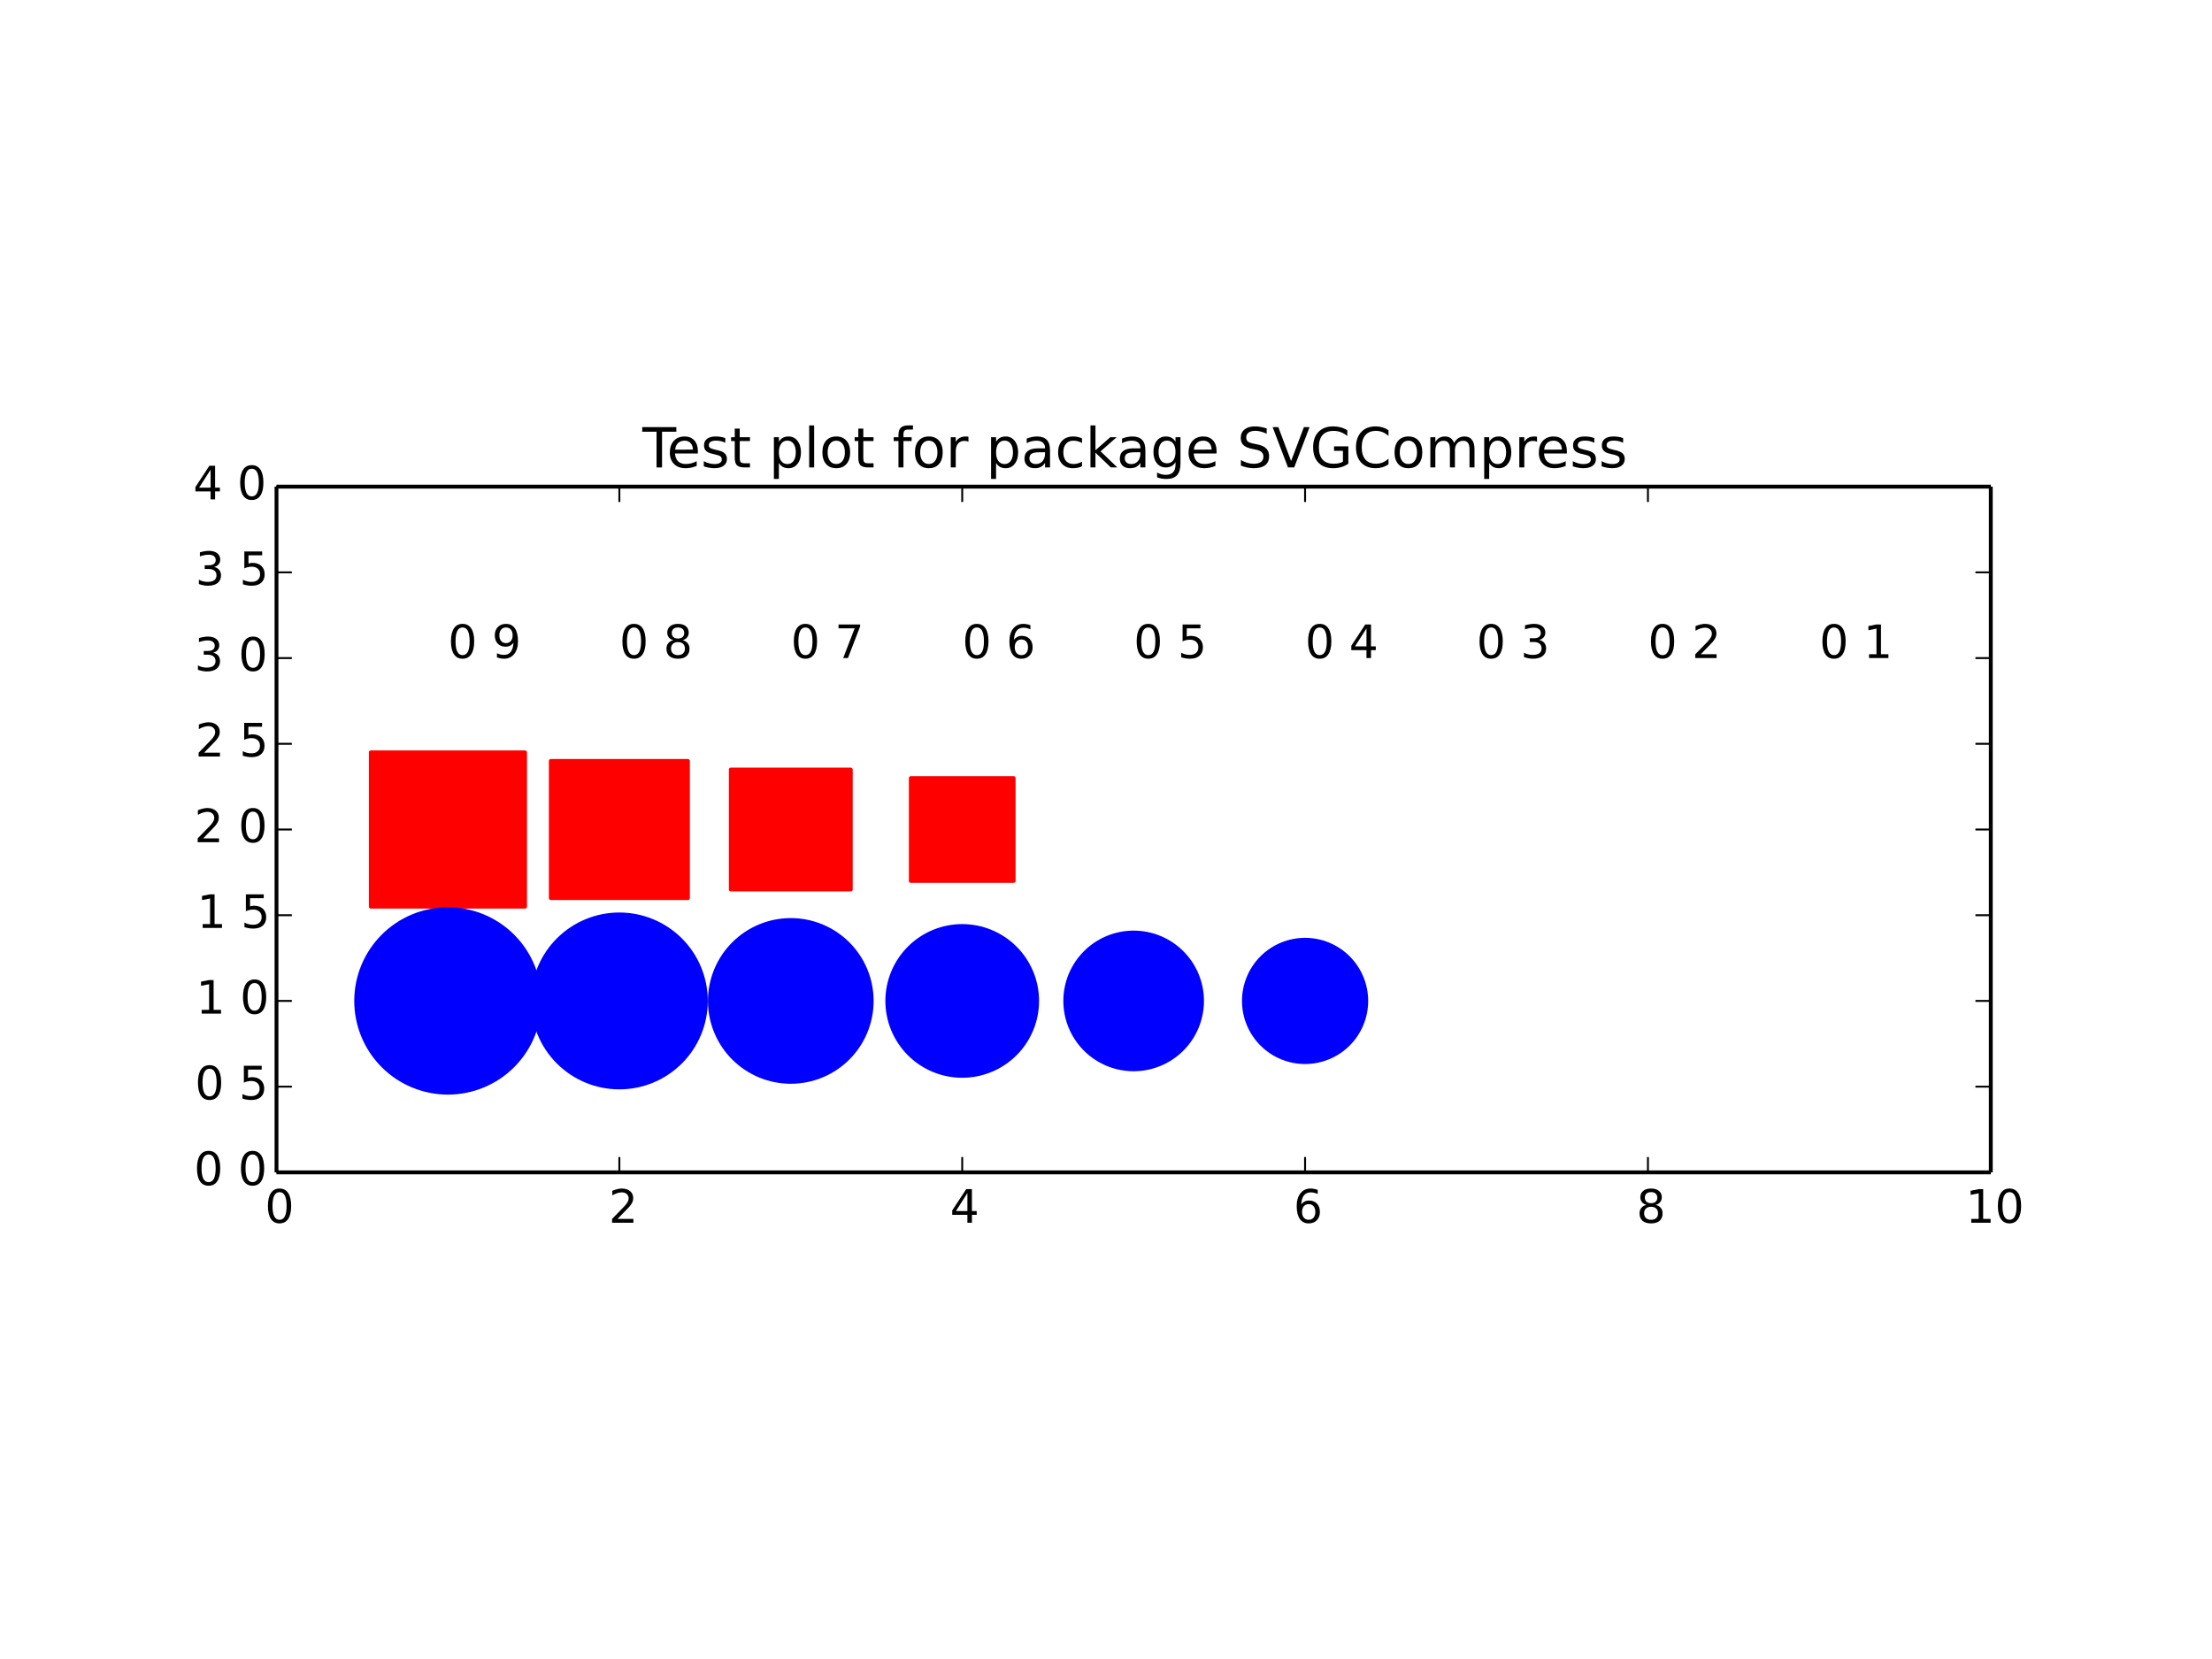 <ns0:svg xmlns:ns0="http://www.w3.org/2000/svg" xmlns:ns1="http://www.w3.org/1999/xlink" height="432pt" version="1.1" viewBox="0 0 576 432" width="576pt">
 <ns0:defs>
  <ns0:style type="text/css">
*{stroke-linecap:butt;stroke-linejoin:round;}
  </ns0:style>
 </ns0:defs>
 <ns0:g id="figure_1">
  <ns0:g id="patch_1">
   <ns0:path d=" M0 432 L576 432 L576 0 L0 0 z " style="fill:#ffffff;" />
  </ns0:g>
  <ns0:g id="axes_1">
   <ns0:g id="patch_2">
    <ns0:path d=" M72 305.28 L518.4 305.28 L518.4 126.72 L72 126.72 z " style="fill:#ffffff;" />
   </ns0:g>
   <ns0:g id="PolyCollection_1">
    <ns0:defs>
     <ns0:path d=" M96.552 -195.912 L96.552 -236.088 L136.728 -236.088 L136.728 -195.912 L136.728 -195.912 L96.552 -195.912 z " id="C0_0_43e5f625b9" />
    </ns0:defs>
    <ns0:g clip-path="url(#p063f0521f1)">
     <ns0:use style="fill:#ff0000;stroke:#ff0000;" x="0.0" y="432.0" ns1:href="#C0_0_43e5f625b9" />
    </ns0:g>
   </ns0:g>
   <ns0:g id="PolyCollection_2">
    <ns0:defs>
     <ns0:path d=" M143.424 -198.144 L143.424 -233.856 L179.136 -233.856 L179.136 -198.144 L179.136 -198.144 L143.424 -198.144 z " id="C1_0_ce1c846313" />
    </ns0:defs>
    <ns0:g clip-path="url(#p063f0521f1)">
     <ns0:use style="fill:#ff0000;stroke:#ff0000;" x="0.0" y="432.0" ns1:href="#C1_0_ce1c846313" />
    </ns0:g>
   </ns0:g>
   <ns0:g id="PolyCollection_3">
    <ns0:defs>
     <ns0:path d=" M190.296 -200.376 L190.296 -231.624 L221.544 -231.624 L221.544 -200.376 L221.544 -200.376 L190.296 -200.376 z " id="C2_0_ddc2a39b29" />
    </ns0:defs>
    <ns0:g clip-path="url(#p063f0521f1)">
     <ns0:use style="fill:#ff0000;stroke:#ff0000;" x="0.0" y="432.0" ns1:href="#C2_0_ddc2a39b29" />
    </ns0:g>
   </ns0:g>
   <ns0:g id="PolyCollection_4">
    <ns0:defs>
     <ns0:path d=" M237.168 -202.608 L237.168 -229.392 L263.952 -229.392 L263.952 -202.608 L263.952 -202.608 L237.168 -202.608 z " id="C3_0_ff3f60402b" />
    </ns0:defs>
    <ns0:g clip-path="url(#p063f0521f1)">
     <ns0:use style="fill:#ff0000;stroke:#ff0000;" x="0.0" y="432.0" ns1:href="#C3_0_ff3f60402b" />
    </ns0:g>
   </ns0:g>
   <ns0:g id="PolyCollection_5">
    <ns0:defs>
     </ns0:defs>
    <ns0:g clip-path="url(#p063f0521f1)">
     <ns0:use style="fill:#ff0000;stroke:#ff0000;" x="0.0" y="432.0" ns1:href="#C4_0_6596559ce7" />
    </ns0:g>
   </ns0:g>
   <ns0:g id="PolyCollection_6">
    <ns0:defs>
     </ns0:defs>
    <ns0:g clip-path="url(#p063f0521f1)">
     <ns0:use style="fill:#ff0000;stroke:#ff0000;" x="0.0" y="432.0" ns1:href="#C5_0_f57fc0042b" />
    </ns0:g>
   </ns0:g>
   <ns0:g id="PolyCollection_7">
    <ns0:defs>
     </ns0:defs>
    <ns0:g clip-path="url(#p063f0521f1)">
     <ns0:use style="fill:#ff0000;stroke:#ff0000;" x="0.0" y="432.0" ns1:href="#C6_0_bd6036e1fc" />
    </ns0:g>
   </ns0:g>
   <ns0:g id="PolyCollection_8">
    <ns0:defs>
     </ns0:defs>
    <ns0:g clip-path="url(#p063f0521f1)">
     <ns0:use style="fill:#ff0000;stroke:#ff0000;" x="0.0" y="432.0" ns1:href="#C7_0_0a4e48eb1c" />
    </ns0:g>
   </ns0:g>
   <ns0:g id="PolyCollection_9">
    <ns0:defs>
     </ns0:defs>
    <ns0:g clip-path="url(#p063f0521f1)">
     <ns0:use style="fill:#ff0000;stroke:#ff0000;" x="0.0" y="432.0" ns1:href="#C8_0_b65cefe792" />
    </ns0:g>
   </ns0:g>
   <ns0:g id="patch_3">
    <ns0:path clip-path="url(#p063f0521f1)" d=" M116.64 284.533 C122.976 284.533 129.054 282.015 133.535 277.535 C138.015 273.054 140.533 266.976 140.533 260.64 C140.533 254.304 138.015 248.226 133.535 243.745 C129.054 239.265 122.976 236.747 116.64 236.747 C110.304 236.747 104.226 239.265 99.745 243.745 C95.264 248.226 92.747 254.304 92.747 260.64 C92.747 266.976 95.264 273.054 99.745 277.535 C104.226 282.015 110.304 284.533 116.64 284.533 z " style="fill:#0000ff;stroke:#0000ff;" />
   </ns0:g>
   <ns0:g id="patch_4">
    <ns0:path clip-path="url(#p063f0521f1)" d=" M161.28 283.167 C167.254 283.167 172.984 280.793 177.209 276.569 C181.433 272.344 183.807 266.614 183.807 260.64 C183.807 254.666 181.433 248.936 177.209 244.711 C172.984 240.487 167.254 238.113 161.28 238.113 C155.306 238.113 149.576 240.487 145.351 244.711 C141.127 248.936 138.753 254.666 138.753 260.64 C138.753 266.614 141.127 272.344 145.351 276.569 C149.576 280.793 155.306 283.167 161.28 283.167 z " style="fill:#0000ff;stroke:#0000ff;" />
   </ns0:g>
   <ns0:g id="patch_5">
    <ns0:path clip-path="url(#p063f0521f1)" d=" M205.92 281.712 C211.508 281.712 216.868 279.491 220.82 275.54 C224.771 271.588 226.992 266.228 226.992 260.64 C226.992 255.052 224.771 249.692 220.82 245.74 C216.868 241.789 211.508 239.568 205.92 239.568 C200.332 239.568 194.972 241.789 191.02 245.74 C187.069 249.692 184.848 255.052 184.848 260.64 C184.848 266.228 187.069 271.588 191.02 275.54 C194.972 279.491 200.332 281.712 205.92 281.712 z " style="fill:#0000ff;stroke:#0000ff;" />
   </ns0:g>
   <ns0:g id="patch_6">
    <ns0:path clip-path="url(#p063f0521f1)" d=" M250.56 280.149 C255.734 280.149 260.696 278.093 264.355 274.435 C268.013 270.776 270.069 265.814 270.069 260.64 C270.069 255.466 268.013 250.504 264.355 246.845 C260.696 243.187 255.734 241.131 250.56 241.131 C245.386 241.131 240.424 243.187 236.765 246.845 C233.107 250.504 231.051 255.466 231.051 260.64 C231.051 265.814 233.107 270.776 236.765 274.435 C240.424 278.093 245.386 280.149 250.56 280.149 z " style="fill:#0000ff;stroke:#0000ff;" />
   </ns0:g>
   <ns0:g id="patch_7">
    <ns0:path clip-path="url(#p063f0521f1)" d=" M295.2 278.449 C299.923 278.449 304.453 276.572 307.793 273.233 C311.132 269.893 313.009 265.363 313.009 260.64 C313.009 255.917 311.132 251.387 307.793 248.047 C304.453 244.708 299.923 242.831 295.2 242.831 C290.477 242.831 285.947 244.708 282.607 248.047 C279.268 251.387 277.391 255.917 277.391 260.64 C277.391 265.363 279.268 269.893 282.607 273.233 C285.947 276.572 290.477 278.449 295.2 278.449 z " style="fill:#0000ff;stroke:#0000ff;" />
   </ns0:g>
   <ns0:g id="patch_8">
    <ns0:path clip-path="url(#p063f0521f1)" d=" M339.84 276.569 C344.064 276.569 348.116 274.89 351.103 271.903 C354.09 268.916 355.769 264.864 355.769 260.64 C355.769 256.416 354.09 252.364 351.103 249.377 C348.116 246.39 344.064 244.711 339.84 244.711 C335.616 244.711 331.564 246.39 328.577 249.377 C325.59 252.364 323.911 256.416 323.911 260.64 C323.911 264.864 325.59 268.916 328.577 271.903 C331.564 274.89 335.616 276.569 339.84 276.569 z " style="fill:#0000ff;stroke:#0000ff;" />
   </ns0:g>
   <ns0:g id="patch_9">
    </ns0:g>
   <ns0:g id="patch_10">
    </ns0:g>
   <ns0:g id="patch_11">
    </ns0:g>
   <ns0:g id="matplotlib.axis_1">
    <ns0:g id="xtick_1">
     <ns0:g id="line2d_1">
      <ns0:defs>
       <ns0:path d=" M0 0 L0 -4" id="m93b0483c22" style="stroke:#000000;stroke-width:0.5;" />
      </ns0:defs>
      <ns0:g>
       <ns0:use style="stroke:#000000;stroke-width:0.5;" x="72.0" y="305.28" ns1:href="#m93b0483c22" />
      </ns0:g>
     </ns0:g>
     <ns0:g id="line2d_2">
      <ns0:defs>
       <ns0:path d=" M0 0 L0 4" id="m741efc42ff" style="stroke:#000000;stroke-width:0.5;" />
      </ns0:defs>
      <ns0:g>
       <ns0:use style="stroke:#000000;stroke-width:0.5;" x="72.0" y="126.72" ns1:href="#m741efc42ff" />
      </ns0:g>
     </ns0:g>
     <ns0:g id="text_1">
      
      <ns0:defs>
       <ns0:path d=" M31.781 66.406 Q24.172 66.406 20.328 58.906 Q16.5 51.422 16.5 36.375 Q16.5 21.391 20.328 13.891 Q24.172 6.391 31.781 6.391 Q39.453 6.391 43.281 13.891 Q47.125 21.391 47.125 36.375 Q47.125 51.422 43.281 58.906 Q39.453 66.406 31.781 66.406 M31.781 74.219 Q44.047 74.219 50.516 64.516 Q56.984 54.828 56.984 36.375 Q56.984 17.969 50.516 8.266 Q44.047 -1.422 31.781 -1.422 Q19.531 -1.422 13.062 8.266 Q6.594 17.969 6.594 36.375 Q6.594 54.828 13.062 64.516 Q19.531 74.219 31.781 74.219" id="BitstreamVeraSans-Roman-30" />
      </ns0:defs>
      <ns0:g transform="translate(68.977 318.398)scale(0.12 -0.12)">
       <ns0:use ns1:href="#BitstreamVeraSans-Roman-30" />
      </ns0:g>
     </ns0:g>
    </ns0:g>
    <ns0:g id="xtick_2">
     <ns0:g id="line2d_3">
      <ns0:g>
       <ns0:use style="stroke:#000000;stroke-width:0.5;" x="161.28" y="305.28" ns1:href="#m93b0483c22" />
      </ns0:g>
     </ns0:g>
     <ns0:g id="line2d_4">
      <ns0:g>
       <ns0:use style="stroke:#000000;stroke-width:0.5;" x="161.28" y="126.72" ns1:href="#m741efc42ff" />
      </ns0:g>
     </ns0:g>
     <ns0:g id="text_2">
      
      <ns0:defs>
       <ns0:path d=" M19.188 8.297 L53.609 8.297 L53.609 0 L7.328 0 L7.328 8.297 Q12.938 14.109 22.625 23.891 Q32.328 33.688 34.812 36.531 Q39.547 41.844 41.422 45.531 Q43.312 49.219 43.312 52.781 Q43.312 58.594 39.234 62.25 Q35.156 65.922 28.609 65.922 Q23.969 65.922 18.812 64.312 Q13.672 62.703 7.812 59.422 L7.812 69.391 Q13.766 71.781 18.938 73 Q24.125 74.219 28.422 74.219 Q39.75 74.219 46.484 68.547 Q53.219 62.891 53.219 53.422 Q53.219 48.922 51.531 44.891 Q49.859 40.875 45.406 35.406 Q44.188 33.984 37.641 27.219 Q31.109 20.453 19.188 8.297" id="BitstreamVeraSans-Roman-32" />
      </ns0:defs>
      <ns0:g transform="translate(158.503 318.398)scale(0.12 -0.12)">
       <ns0:use ns1:href="#BitstreamVeraSans-Roman-32" />
      </ns0:g>
     </ns0:g>
    </ns0:g>
    <ns0:g id="xtick_3">
     <ns0:g id="line2d_5">
      <ns0:g>
       <ns0:use style="stroke:#000000;stroke-width:0.5;" x="250.56" y="305.28" ns1:href="#m93b0483c22" />
      </ns0:g>
     </ns0:g>
     <ns0:g id="line2d_6">
      <ns0:g>
       <ns0:use style="stroke:#000000;stroke-width:0.5;" x="250.56" y="126.72" ns1:href="#m741efc42ff" />
      </ns0:g>
     </ns0:g>
     <ns0:g id="text_3">
      
      <ns0:defs>
       <ns0:path d=" M37.797 64.312 L12.891 25.391 L37.797 25.391 z  M35.203 72.906 L47.609 72.906 L47.609 25.391 L58.016 25.391 L58.016 17.188 L47.609 17.188 L47.609 0 L37.797 0 L37.797 17.188 L4.891 17.188 L4.891 26.703 z " id="BitstreamVeraSans-Roman-34" />
      </ns0:defs>
      <ns0:g transform="translate(247.373 318.398)scale(0.12 -0.12)">
       <ns0:use ns1:href="#BitstreamVeraSans-Roman-34" />
      </ns0:g>
     </ns0:g>
    </ns0:g>
    <ns0:g id="xtick_4">
     <ns0:g id="line2d_7">
      <ns0:g>
       <ns0:use style="stroke:#000000;stroke-width:0.5;" x="339.84" y="305.28" ns1:href="#m93b0483c22" />
      </ns0:g>
     </ns0:g>
     <ns0:g id="line2d_8">
      <ns0:g>
       <ns0:use style="stroke:#000000;stroke-width:0.5;" x="339.84" y="126.72" ns1:href="#m741efc42ff" />
      </ns0:g>
     </ns0:g>
     <ns0:g id="text_4">
      
      <ns0:defs>
       <ns0:path d=" M33.016 40.375 Q26.375 40.375 22.484 35.828 Q18.609 31.297 18.609 23.391 Q18.609 15.531 22.484 10.953 Q26.375 6.391 33.016 6.391 Q39.656 6.391 43.531 10.953 Q47.406 15.531 47.406 23.391 Q47.406 31.297 43.531 35.828 Q39.656 40.375 33.016 40.375 M52.594 71.297 L52.594 62.312 Q48.875 64.062 45.094 64.984 Q41.312 65.922 37.594 65.922 Q27.828 65.922 22.672 59.328 Q17.531 52.734 16.797 39.406 Q19.672 43.656 24.016 45.922 Q28.375 48.188 33.594 48.188 Q44.578 48.188 50.953 41.516 Q57.328 34.859 57.328 23.391 Q57.328 12.156 50.688 5.359 Q44.047 -1.422 33.016 -1.422 Q20.359 -1.422 13.672 8.266 Q6.984 17.969 6.984 36.375 Q6.984 53.656 15.188 63.938 Q23.391 74.219 37.203 74.219 Q40.922 74.219 44.703 73.484 Q48.484 72.75 52.594 71.297" id="BitstreamVeraSans-Roman-36" />
      </ns0:defs>
      <ns0:g transform="translate(336.819 318.398)scale(0.12 -0.12)">
       <ns0:use ns1:href="#BitstreamVeraSans-Roman-36" />
      </ns0:g>
     </ns0:g>
    </ns0:g>
    <ns0:g id="xtick_5">
     <ns0:g id="line2d_9">
      <ns0:g>
       <ns0:use style="stroke:#000000;stroke-width:0.5;" x="429.12" y="305.28" ns1:href="#m93b0483c22" />
      </ns0:g>
     </ns0:g>
     <ns0:g id="line2d_10">
      <ns0:g>
       <ns0:use style="stroke:#000000;stroke-width:0.5;" x="429.12" y="126.72" ns1:href="#m741efc42ff" />
      </ns0:g>
     </ns0:g>
     <ns0:g id="text_5">
      
      <ns0:defs>
       <ns0:path d=" M31.781 34.625 Q24.75 34.625 20.719 30.859 Q16.703 27.094 16.703 20.516 Q16.703 13.922 20.719 10.156 Q24.75 6.391 31.781 6.391 Q38.812 6.391 42.859 10.172 Q46.922 13.969 46.922 20.516 Q46.922 27.094 42.891 30.859 Q38.875 34.625 31.781 34.625 M21.922 38.812 Q15.578 40.375 12.031 44.719 Q8.5 49.078 8.5 55.328 Q8.5 64.062 14.719 69.141 Q20.953 74.219 31.781 74.219 Q42.672 74.219 48.875 69.141 Q55.078 64.062 55.078 55.328 Q55.078 49.078 51.531 44.719 Q48 40.375 41.703 38.812 Q48.828 37.156 52.797 32.312 Q56.781 27.484 56.781 20.516 Q56.781 9.906 50.312 4.234 Q43.844 -1.422 31.781 -1.422 Q19.734 -1.422 13.25 4.234 Q6.781 9.906 6.781 20.516 Q6.781 27.484 10.781 32.312 Q14.797 37.156 21.922 38.812 M18.312 54.391 Q18.312 48.734 21.844 45.562 Q25.391 42.391 31.781 42.391 Q38.141 42.391 41.719 45.562 Q45.312 48.734 45.312 54.391 Q45.312 60.062 41.719 63.234 Q38.141 66.406 31.781 66.406 Q25.391 66.406 21.844 63.234 Q18.312 60.062 18.312 54.391" id="BitstreamVeraSans-Roman-38" />
      </ns0:defs>
      <ns0:g transform="translate(426.12 318.398)scale(0.12 -0.12)">
       <ns0:use ns1:href="#BitstreamVeraSans-Roman-38" />
      </ns0:g>
     </ns0:g>
    </ns0:g>
    <ns0:g id="xtick_6">
     <ns0:g id="line2d_11">
      <ns0:g>
       <ns0:use style="stroke:#000000;stroke-width:0.5;" x="518.4" y="305.28" ns1:href="#m93b0483c22" />
      </ns0:g>
     </ns0:g>
     <ns0:g id="line2d_12">
      <ns0:g>
       <ns0:use style="stroke:#000000;stroke-width:0.5;" x="518.4" y="126.72" ns1:href="#m741efc42ff" />
      </ns0:g>
     </ns0:g>
     <ns0:g id="text_6">
      
      <ns0:defs>
       <ns0:path d=" M12.406 8.297 L28.516 8.297 L28.516 63.922 L10.984 60.406 L10.984 69.391 L28.422 72.906 L38.281 72.906 L38.281 8.297 L54.391 8.297 L54.391 0 L12.406 0 z " id="BitstreamVeraSans-Roman-31" />
      </ns0:defs>
      <ns0:g transform="translate(511.822 318.398)scale(0.12 -0.12)">
       <ns0:use ns1:href="#BitstreamVeraSans-Roman-31" />
       <ns0:use x="63.623" ns1:href="#BitstreamVeraSans-Roman-30" />
      </ns0:g>
     </ns0:g>
    </ns0:g>
   </ns0:g>
   <ns0:g id="matplotlib.axis_2">
    <ns0:g id="ytick_1">
     <ns0:g id="line2d_13">
      <ns0:defs>
       <ns0:path d=" M0 0 L4 0" id="m728421d6d4" style="stroke:#000000;stroke-width:0.5;" />
      </ns0:defs>
      <ns0:g>
       <ns0:use style="stroke:#000000;stroke-width:0.5;" x="72.0" y="305.28" ns1:href="#m728421d6d4" />
      </ns0:g>
     </ns0:g>
     <ns0:g id="line2d_14">
      <ns0:defs>
       <ns0:path d=" M0 0 L-4 0" id="mcb0005524f" style="stroke:#000000;stroke-width:0.5;" />
      </ns0:defs>
      <ns0:g>
       <ns0:use style="stroke:#000000;stroke-width:0.5;" x="518.4" y="305.28" ns1:href="#mcb0005524f" />
      </ns0:g>
     </ns0:g>
     <ns0:g id="text_7">
      
      <ns0:defs>
       </ns0:defs>
      <ns0:g transform="translate(50.504 308.591)scale(0.12 -0.12)">
       <ns0:use ns1:href="#BitstreamVeraSans-Roman-30" />
       <ns0:use x="63.623" ns1:href="#BitstreamVeraSans-Roman-2e" />
       <ns0:use x="95.41" ns1:href="#BitstreamVeraSans-Roman-30" />
      </ns0:g>
     </ns0:g>
    </ns0:g>
    <ns0:g id="ytick_2">
     <ns0:g id="line2d_15">
      <ns0:g>
       <ns0:use style="stroke:#000000;stroke-width:0.5;" x="72.0" y="282.96" ns1:href="#m728421d6d4" />
      </ns0:g>
     </ns0:g>
     <ns0:g id="line2d_16">
      <ns0:g>
       <ns0:use style="stroke:#000000;stroke-width:0.5;" x="518.4" y="282.96" ns1:href="#mcb0005524f" />
      </ns0:g>
     </ns0:g>
     <ns0:g id="text_8">
      
      <ns0:defs>
       <ns0:path d=" M10.797 72.906 L49.516 72.906 L49.516 64.594 L19.828 64.594 L19.828 46.734 Q21.969 47.469 24.109 47.828 Q26.266 48.188 28.422 48.188 Q40.625 48.188 47.75 41.5 Q54.891 34.812 54.891 23.391 Q54.891 11.625 47.562 5.094 Q40.234 -1.422 26.906 -1.422 Q22.312 -1.422 17.547 -0.641 Q12.797 0.141 7.719 1.703 L7.719 11.625 Q12.109 9.234 16.797 8.062 Q21.484 6.891 26.703 6.891 Q35.156 6.891 40.078 11.328 Q45.016 15.766 45.016 23.391 Q45.016 31 40.078 35.438 Q35.156 39.891 26.703 39.891 Q22.75 39.891 18.812 39.016 Q14.891 38.141 10.797 36.281 z " id="BitstreamVeraSans-Roman-35" />
      </ns0:defs>
      <ns0:g transform="translate(50.756 286.271)scale(0.12 -0.12)">
       <ns0:use ns1:href="#BitstreamVeraSans-Roman-30" />
       <ns0:use x="63.623" ns1:href="#BitstreamVeraSans-Roman-2e" />
       <ns0:use x="95.41" ns1:href="#BitstreamVeraSans-Roman-35" />
      </ns0:g>
     </ns0:g>
    </ns0:g>
    <ns0:g id="ytick_3">
     <ns0:g id="line2d_17">
      <ns0:g>
       <ns0:use style="stroke:#000000;stroke-width:0.5;" x="72.0" y="260.64" ns1:href="#m728421d6d4" />
      </ns0:g>
     </ns0:g>
     <ns0:g id="line2d_18">
      <ns0:g>
       <ns0:use style="stroke:#000000;stroke-width:0.5;" x="518.4" y="260.64" ns1:href="#mcb0005524f" />
      </ns0:g>
     </ns0:g>
     <ns0:g id="text_9">
      
      <ns0:g transform="translate(51.031 263.951)scale(0.12 -0.12)">
       <ns0:use ns1:href="#BitstreamVeraSans-Roman-31" />
       <ns0:use x="63.623" ns1:href="#BitstreamVeraSans-Roman-2e" />
       <ns0:use x="95.41" ns1:href="#BitstreamVeraSans-Roman-30" />
      </ns0:g>
     </ns0:g>
    </ns0:g>
    <ns0:g id="ytick_4">
     <ns0:g id="line2d_19">
      <ns0:g>
       <ns0:use style="stroke:#000000;stroke-width:0.5;" x="72.0" y="238.32" ns1:href="#m728421d6d4" />
      </ns0:g>
     </ns0:g>
     <ns0:g id="line2d_20">
      <ns0:g>
       <ns0:use style="stroke:#000000;stroke-width:0.5;" x="518.4" y="238.32" ns1:href="#mcb0005524f" />
      </ns0:g>
     </ns0:g>
     <ns0:g id="text_10">
      
      <ns0:g transform="translate(51.282 241.631)scale(0.12 -0.12)">
       <ns0:use ns1:href="#BitstreamVeraSans-Roman-31" />
       <ns0:use x="63.623" ns1:href="#BitstreamVeraSans-Roman-2e" />
       <ns0:use x="95.41" ns1:href="#BitstreamVeraSans-Roman-35" />
      </ns0:g>
     </ns0:g>
    </ns0:g>
    <ns0:g id="ytick_5">
     <ns0:g id="line2d_21">
      <ns0:g>
       <ns0:use style="stroke:#000000;stroke-width:0.5;" x="72.0" y="216.0" ns1:href="#m728421d6d4" />
      </ns0:g>
     </ns0:g>
     <ns0:g id="line2d_22">
      <ns0:g>
       <ns0:use style="stroke:#000000;stroke-width:0.5;" x="518.4" y="216.0" ns1:href="#mcb0005524f" />
      </ns0:g>
     </ns0:g>
     <ns0:g id="text_11">
      
      <ns0:g transform="translate(50.593 219.311)scale(0.12 -0.12)">
       <ns0:use ns1:href="#BitstreamVeraSans-Roman-32" />
       <ns0:use x="63.623" ns1:href="#BitstreamVeraSans-Roman-2e" />
       <ns0:use x="95.41" ns1:href="#BitstreamVeraSans-Roman-30" />
      </ns0:g>
     </ns0:g>
    </ns0:g>
    <ns0:g id="ytick_6">
     <ns0:g id="line2d_23">
      <ns0:g>
       <ns0:use style="stroke:#000000;stroke-width:0.5;" x="72.0" y="193.68" ns1:href="#m728421d6d4" />
      </ns0:g>
     </ns0:g>
     <ns0:g id="line2d_24">
      <ns0:g>
       <ns0:use style="stroke:#000000;stroke-width:0.5;" x="518.4" y="193.68" ns1:href="#mcb0005524f" />
      </ns0:g>
     </ns0:g>
     <ns0:g id="text_12">
      
      <ns0:g transform="translate(50.844 196.991)scale(0.12 -0.12)">
       <ns0:use ns1:href="#BitstreamVeraSans-Roman-32" />
       <ns0:use x="63.623" ns1:href="#BitstreamVeraSans-Roman-2e" />
       <ns0:use x="95.41" ns1:href="#BitstreamVeraSans-Roman-35" />
      </ns0:g>
     </ns0:g>
    </ns0:g>
    <ns0:g id="ytick_7">
     <ns0:g id="line2d_25">
      <ns0:g>
       <ns0:use style="stroke:#000000;stroke-width:0.5;" x="72.0" y="171.36" ns1:href="#m728421d6d4" />
      </ns0:g>
     </ns0:g>
     <ns0:g id="line2d_26">
      <ns0:g>
       <ns0:use style="stroke:#000000;stroke-width:0.5;" x="518.4" y="171.36" ns1:href="#mcb0005524f" />
      </ns0:g>
     </ns0:g>
     <ns0:g id="text_13">
      
      <ns0:defs>
       <ns0:path d=" M40.578 39.312 Q47.656 37.797 51.625 33 Q55.609 28.219 55.609 21.188 Q55.609 10.406 48.188 4.484 Q40.766 -1.422 27.094 -1.422 Q22.516 -1.422 17.656 -0.516 Q12.797 0.391 7.625 2.203 L7.625 11.719 Q11.719 9.328 16.594 8.109 Q21.484 6.891 26.812 6.891 Q36.078 6.891 40.938 10.547 Q45.797 14.203 45.797 21.188 Q45.797 27.641 41.281 31.266 Q36.766 34.906 28.719 34.906 L20.219 34.906 L20.219 43.016 L29.109 43.016 Q36.375 43.016 40.234 45.922 Q44.094 48.828 44.094 54.297 Q44.094 59.906 40.109 62.906 Q36.141 65.922 28.719 65.922 Q24.656 65.922 20.016 65.031 Q15.375 64.156 9.812 62.312 L9.812 71.094 Q15.438 72.656 20.344 73.438 Q25.25 74.219 29.594 74.219 Q40.828 74.219 47.359 69.109 Q53.906 64.016 53.906 55.328 Q53.906 49.266 50.438 45.094 Q46.969 40.922 40.578 39.312" id="BitstreamVeraSans-Roman-33" />
      </ns0:defs>
      <ns0:g transform="translate(50.628 174.671)scale(0.12 -0.12)">
       <ns0:use ns1:href="#BitstreamVeraSans-Roman-33" />
       <ns0:use x="63.623" ns1:href="#BitstreamVeraSans-Roman-2e" />
       <ns0:use x="95.41" ns1:href="#BitstreamVeraSans-Roman-30" />
      </ns0:g>
     </ns0:g>
    </ns0:g>
    <ns0:g id="ytick_8">
     <ns0:g id="line2d_27">
      <ns0:g>
       <ns0:use style="stroke:#000000;stroke-width:0.5;" x="72.0" y="149.04" ns1:href="#m728421d6d4" />
      </ns0:g>
     </ns0:g>
     <ns0:g id="line2d_28">
      <ns0:g>
       <ns0:use style="stroke:#000000;stroke-width:0.5;" x="518.4" y="149.04" ns1:href="#mcb0005524f" />
      </ns0:g>
     </ns0:g>
     <ns0:g id="text_14">
      
      <ns0:g transform="translate(50.879 152.351)scale(0.12 -0.12)">
       <ns0:use ns1:href="#BitstreamVeraSans-Roman-33" />
       <ns0:use x="63.623" ns1:href="#BitstreamVeraSans-Roman-2e" />
       <ns0:use x="95.41" ns1:href="#BitstreamVeraSans-Roman-35" />
      </ns0:g>
     </ns0:g>
    </ns0:g>
    <ns0:g id="ytick_9">
     <ns0:g id="line2d_29">
      <ns0:g>
       <ns0:use style="stroke:#000000;stroke-width:0.5;" x="72.0" y="126.72" ns1:href="#m728421d6d4" />
      </ns0:g>
     </ns0:g>
     <ns0:g id="line2d_30">
      <ns0:g>
       <ns0:use style="stroke:#000000;stroke-width:0.5;" x="518.4" y="126.72" ns1:href="#mcb0005524f" />
      </ns0:g>
     </ns0:g>
     <ns0:g id="text_15">
      
      <ns0:g transform="translate(50.3 130.031)scale(0.12 -0.12)">
       <ns0:use ns1:href="#BitstreamVeraSans-Roman-34" />
       <ns0:use x="63.623" ns1:href="#BitstreamVeraSans-Roman-2e" />
       <ns0:use x="95.41" ns1:href="#BitstreamVeraSans-Roman-30" />
      </ns0:g>
     </ns0:g>
    </ns0:g>
   </ns0:g>
   <ns0:g id="patch_12">
    <ns0:path d=" M72 126.72 L518.4 126.72" style="fill:none;stroke:#000000;" />
   </ns0:g>
   <ns0:g id="patch_13">
    <ns0:path d=" M518.4 305.28 L518.4 126.72" style="fill:none;stroke:#000000;" />
   </ns0:g>
   <ns0:g id="patch_14">
    <ns0:path d=" M72 305.28 L518.4 305.28" style="fill:none;stroke:#000000;" />
   </ns0:g>
   <ns0:g id="patch_15">
    <ns0:path d=" M72 305.28 L72 126.72" style="fill:none;stroke:#000000;" />
   </ns0:g>
   <ns0:g id="text_16">
    
    <ns0:defs>
     <ns0:path d=" M10.984 1.516 L10.984 10.5 Q14.703 8.734 18.5 7.812 Q22.312 6.891 25.984 6.891 Q35.75 6.891 40.891 13.453 Q46.047 20.016 46.781 33.406 Q43.953 29.203 39.594 26.953 Q35.25 24.703 29.984 24.703 Q19.047 24.703 12.672 31.312 Q6.297 37.938 6.297 49.422 Q6.297 60.641 12.938 67.422 Q19.578 74.219 30.609 74.219 Q43.266 74.219 49.922 64.516 Q56.594 54.828 56.594 36.375 Q56.594 19.141 48.406 8.859 Q40.234 -1.422 26.422 -1.422 Q22.703 -1.422 18.891 -0.688 Q15.094 0.047 10.984 1.516 M30.609 32.422 Q37.25 32.422 41.125 36.953 Q45.016 41.5 45.016 49.422 Q45.016 57.281 41.125 61.844 Q37.25 66.406 30.609 66.406 Q23.969 66.406 20.094 61.844 Q16.219 57.281 16.219 49.422 Q16.219 41.5 20.094 36.953 Q23.969 32.422 30.609 32.422" id="BitstreamVeraSans-Roman-39" />
    </ns0:defs>
    <ns0:g transform="translate(116.64 171.36)scale(0.12 -0.12)">
     <ns0:use ns1:href="#BitstreamVeraSans-Roman-30" />
     <ns0:use x="63.623" ns1:href="#BitstreamVeraSans-Roman-2e" />
     <ns0:use x="95.41" ns1:href="#BitstreamVeraSans-Roman-39" />
    </ns0:g>
   </ns0:g>
   <ns0:g id="text_17">
    
    <ns0:g transform="translate(161.28 171.36)scale(0.12 -0.12)">
     <ns0:use ns1:href="#BitstreamVeraSans-Roman-30" />
     <ns0:use x="63.623" ns1:href="#BitstreamVeraSans-Roman-2e" />
     <ns0:use x="95.41" ns1:href="#BitstreamVeraSans-Roman-38" />
    </ns0:g>
   </ns0:g>
   <ns0:g id="text_18">
    
    <ns0:defs>
     <ns0:path d=" M8.203 72.906 L55.078 72.906 L55.078 68.703 L28.609 0 L18.312 0 L43.219 64.594 L8.203 64.594 z " id="BitstreamVeraSans-Roman-37" />
    </ns0:defs>
    <ns0:g transform="translate(205.92 171.36)scale(0.12 -0.12)">
     <ns0:use ns1:href="#BitstreamVeraSans-Roman-30" />
     <ns0:use x="63.623" ns1:href="#BitstreamVeraSans-Roman-2e" />
     <ns0:use x="95.41" ns1:href="#BitstreamVeraSans-Roman-37" />
    </ns0:g>
   </ns0:g>
   <ns0:g id="text_19">
    
    <ns0:g transform="translate(250.56 171.36)scale(0.12 -0.12)">
     <ns0:use ns1:href="#BitstreamVeraSans-Roman-30" />
     <ns0:use x="63.623" ns1:href="#BitstreamVeraSans-Roman-2e" />
     <ns0:use x="95.41" ns1:href="#BitstreamVeraSans-Roman-36" />
    </ns0:g>
   </ns0:g>
   <ns0:g id="text_20">
    
    <ns0:g transform="translate(295.2 171.36)scale(0.12 -0.12)">
     <ns0:use ns1:href="#BitstreamVeraSans-Roman-30" />
     <ns0:use x="63.623" ns1:href="#BitstreamVeraSans-Roman-2e" />
     <ns0:use x="95.41" ns1:href="#BitstreamVeraSans-Roman-35" />
    </ns0:g>
   </ns0:g>
   <ns0:g id="text_21">
    
    <ns0:g transform="translate(339.84 171.36)scale(0.12 -0.12)">
     <ns0:use ns1:href="#BitstreamVeraSans-Roman-30" />
     <ns0:use x="63.623" ns1:href="#BitstreamVeraSans-Roman-2e" />
     <ns0:use x="95.41" ns1:href="#BitstreamVeraSans-Roman-34" />
    </ns0:g>
   </ns0:g>
   <ns0:g id="text_22">
    
    <ns0:g transform="translate(384.48 171.36)scale(0.12 -0.12)">
     <ns0:use ns1:href="#BitstreamVeraSans-Roman-30" />
     <ns0:use x="63.623" ns1:href="#BitstreamVeraSans-Roman-2e" />
     <ns0:use x="95.41" ns1:href="#BitstreamVeraSans-Roman-33" />
    </ns0:g>
   </ns0:g>
   <ns0:g id="text_23">
    
    <ns0:g transform="translate(429.12 171.36)scale(0.12 -0.12)">
     <ns0:use ns1:href="#BitstreamVeraSans-Roman-30" />
     <ns0:use x="63.623" ns1:href="#BitstreamVeraSans-Roman-2e" />
     <ns0:use x="95.41" ns1:href="#BitstreamVeraSans-Roman-32" />
    </ns0:g>
   </ns0:g>
   <ns0:g id="text_24">
    
    <ns0:g transform="translate(473.76 171.36)scale(0.12 -0.12)">
     <ns0:use ns1:href="#BitstreamVeraSans-Roman-30" />
     <ns0:use x="63.623" ns1:href="#BitstreamVeraSans-Roman-2e" />
     <ns0:use x="95.41" ns1:href="#BitstreamVeraSans-Roman-31" />
    </ns0:g>
   </ns0:g>
   <ns0:g id="text_25">
    
    <ns0:defs>
     <ns0:path id="BitstreamVeraSans-Roman-20" />
     <ns0:path d=" M53.516 70.516 L53.516 60.891 Q47.906 63.578 42.922 64.891 Q37.938 66.219 33.297 66.219 Q25.25 66.219 20.875 63.094 Q16.5 59.969 16.5 54.203 Q16.5 49.359 19.406 46.891 Q22.312 44.438 30.422 42.922 L36.375 41.703 Q47.406 39.594 52.656 34.297 Q57.906 29 57.906 20.125 Q57.906 9.516 50.797 4.047 Q43.703 -1.422 29.984 -1.422 Q24.812 -1.422 18.969 -0.25 Q13.141 0.922 6.891 3.219 L6.891 13.375 Q12.891 10.016 18.656 8.297 Q24.422 6.594 29.984 6.594 Q38.422 6.594 43.016 9.906 Q47.609 13.234 47.609 19.391 Q47.609 24.75 44.312 27.781 Q41.016 30.812 33.5 32.328 L27.484 33.5 Q16.453 35.688 11.516 40.375 Q6.594 45.062 6.594 53.422 Q6.594 63.094 13.406 68.656 Q20.219 74.219 32.172 74.219 Q37.312 74.219 42.625 73.281 Q47.953 72.359 53.516 70.516" id="BitstreamVeraSans-Roman-53" />
     <ns0:path d=" M34.281 27.484 Q23.391 27.484 19.188 25 Q14.984 22.516 14.984 16.5 Q14.984 11.719 18.141 8.906 Q21.297 6.109 26.703 6.109 Q34.188 6.109 38.703 11.406 Q43.219 16.703 43.219 25.484 L43.219 27.484 z  M52.203 31.203 L52.203 0 L43.219 0 L43.219 8.297 Q40.141 3.328 35.547 0.953 Q30.953 -1.422 24.312 -1.422 Q15.922 -1.422 10.953 3.297 Q6 8.016 6 15.922 Q6 25.141 12.172 29.828 Q18.359 34.516 30.609 34.516 L43.219 34.516 L43.219 35.406 Q43.219 41.609 39.141 45 Q35.062 48.391 27.688 48.391 Q23 48.391 18.547 47.266 Q14.109 46.141 10.016 43.891 L10.016 52.203 Q14.938 54.109 19.578 55.047 Q24.219 56 28.609 56 Q40.484 56 46.344 49.844 Q52.203 43.703 52.203 31.203" id="BitstreamVeraSans-Roman-61" />
     <ns0:path d=" M30.609 48.391 Q23.391 48.391 19.188 42.75 Q14.984 37.109 14.984 27.297 Q14.984 17.484 19.156 11.844 Q23.344 6.203 30.609 6.203 Q37.797 6.203 41.984 11.859 Q46.188 17.531 46.188 27.297 Q46.188 37.016 41.984 42.703 Q37.797 48.391 30.609 48.391 M30.609 56 Q42.328 56 49.016 48.375 Q55.719 40.766 55.719 27.297 Q55.719 13.875 49.016 6.219 Q42.328 -1.422 30.609 -1.422 Q18.844 -1.422 12.172 6.219 Q5.516 13.875 5.516 27.297 Q5.516 40.766 12.172 48.375 Q18.844 56 30.609 56" id="BitstreamVeraSans-Roman-6f" />
     <ns0:path d=" M9.422 75.984 L18.406 75.984 L18.406 0 L9.422 0 z " id="BitstreamVeraSans-Roman-6c" />
     <ns0:path d=" M9.078 75.984 L18.109 75.984 L18.109 31.109 L44.922 54.688 L56.391 54.688 L27.391 29.109 L57.625 0 L45.906 0 L18.109 26.703 L18.109 0 L9.078 0 z " id="BitstreamVeraSans-Roman-6b" />
     <ns0:path d=" M59.516 10.406 L59.516 29.984 L43.406 29.984 L43.406 38.094 L69.281 38.094 L69.281 6.781 Q63.578 2.734 56.688 0.656 Q49.812 -1.422 42 -1.422 Q24.906 -1.422 15.25 8.562 Q5.609 18.562 5.609 36.375 Q5.609 54.25 15.25 64.234 Q24.906 74.219 42 74.219 Q49.125 74.219 55.547 72.453 Q61.969 70.703 67.391 67.281 L67.391 56.781 Q61.922 61.422 55.766 63.766 Q49.609 66.109 42.828 66.109 Q29.438 66.109 22.719 58.641 Q16.016 51.172 16.016 36.375 Q16.016 21.625 22.719 14.156 Q29.438 6.688 42.828 6.688 Q48.047 6.688 52.141 7.594 Q56.25 8.5 59.516 10.406" id="BitstreamVeraSans-Roman-47" />
     <ns0:path d=" M45.406 27.984 Q45.406 37.75 41.375 43.109 Q37.359 48.484 30.078 48.484 Q22.859 48.484 18.828 43.109 Q14.797 37.75 14.797 27.984 Q14.797 18.266 18.828 12.891 Q22.859 7.516 30.078 7.516 Q37.359 7.516 41.375 12.891 Q45.406 18.266 45.406 27.984 M54.391 6.781 Q54.391 -7.172 48.188 -13.984 Q42 -20.797 29.203 -20.797 Q24.469 -20.797 20.266 -20.094 Q16.062 -19.391 12.109 -17.922 L12.109 -9.188 Q16.062 -11.328 19.922 -12.344 Q23.781 -13.375 27.781 -13.375 Q36.625 -13.375 41.016 -8.766 Q45.406 -4.156 45.406 5.172 L45.406 9.625 Q42.625 4.781 38.281 2.391 Q33.938 0 27.875 0 Q17.828 0 11.672 7.656 Q5.516 15.328 5.516 27.984 Q5.516 40.672 11.672 48.328 Q17.828 56 27.875 56 Q33.938 56 38.281 53.609 Q42.625 51.219 45.406 46.391 L45.406 54.688 L54.391 54.688 z " id="BitstreamVeraSans-Roman-67" />
     <ns0:path d=" M-0.297 72.906 L61.375 72.906 L61.375 64.594 L35.5 64.594 L35.5 0 L25.594 0 L25.594 64.594 L-0.297 64.594 z " id="BitstreamVeraSans-Roman-54" />
     <ns0:path d=" M48.781 52.594 L48.781 44.188 Q44.969 46.297 41.141 47.344 Q37.312 48.391 33.406 48.391 Q24.656 48.391 19.812 42.844 Q14.984 37.312 14.984 27.297 Q14.984 17.281 19.812 11.734 Q24.656 6.203 33.406 6.203 Q37.312 6.203 41.141 7.25 Q44.969 8.297 48.781 10.406 L48.781 2.094 Q45.016 0.344 40.984 -0.531 Q36.969 -1.422 32.422 -1.422 Q20.062 -1.422 12.781 6.344 Q5.516 14.109 5.516 27.297 Q5.516 40.672 12.859 48.328 Q20.219 56 33.016 56 Q37.156 56 41.109 55.141 Q45.062 54.297 48.781 52.594" id="BitstreamVeraSans-Roman-63" />
     <ns0:path d=" M28.609 0 L0.781 72.906 L11.078 72.906 L34.188 11.531 L57.328 72.906 L67.578 72.906 L39.797 0 z " id="BitstreamVeraSans-Roman-56" />
     <ns0:path d=" M52 44.188 Q55.375 50.25 60.062 53.125 Q64.75 56 71.094 56 Q79.641 56 84.281 50.016 Q88.922 44.047 88.922 33.016 L88.922 0 L79.891 0 L79.891 32.719 Q79.891 40.578 77.094 44.375 Q74.312 48.188 68.609 48.188 Q61.625 48.188 57.562 43.547 Q53.516 38.922 53.516 30.906 L53.516 0 L44.484 0 L44.484 32.719 Q44.484 40.625 41.703 44.406 Q38.922 48.188 33.109 48.188 Q26.219 48.188 22.156 43.531 Q18.109 38.875 18.109 30.906 L18.109 0 L9.078 0 L9.078 54.688 L18.109 54.688 L18.109 46.188 Q21.188 51.219 25.484 53.609 Q29.781 56 35.688 56 Q41.656 56 45.828 52.969 Q50 49.953 52 44.188" id="BitstreamVeraSans-Roman-6d" />
     <ns0:path d=" M56.203 29.594 L56.203 25.203 L14.891 25.203 Q15.484 15.922 20.484 11.062 Q25.484 6.203 34.422 6.203 Q39.594 6.203 44.453 7.469 Q49.312 8.734 54.109 11.281 L54.109 2.781 Q49.266 0.734 44.188 -0.344 Q39.109 -1.422 33.891 -1.422 Q20.797 -1.422 13.156 6.188 Q5.516 13.812 5.516 26.812 Q5.516 40.234 12.766 48.109 Q20.016 56 32.328 56 Q43.359 56 49.781 48.891 Q56.203 41.797 56.203 29.594 M47.219 32.234 Q47.125 39.594 43.094 43.984 Q39.062 48.391 32.422 48.391 Q24.906 48.391 20.391 44.141 Q15.875 39.891 15.188 32.172 z " id="BitstreamVeraSans-Roman-65" />
     <ns0:path d=" M64.406 67.281 L64.406 56.891 Q59.422 61.531 53.781 63.812 Q48.141 66.109 41.797 66.109 Q29.297 66.109 22.656 58.469 Q16.016 50.828 16.016 36.375 Q16.016 21.969 22.656 14.328 Q29.297 6.688 41.797 6.688 Q48.141 6.688 53.781 8.984 Q59.422 11.281 64.406 15.922 L64.406 5.609 Q59.234 2.094 53.438 0.328 Q47.656 -1.422 41.219 -1.422 Q24.656 -1.422 15.125 8.703 Q5.609 18.844 5.609 36.375 Q5.609 53.953 15.125 64.078 Q24.656 74.219 41.219 74.219 Q47.75 74.219 53.531 72.484 Q59.328 70.75 64.406 67.281" id="BitstreamVeraSans-Roman-43" />
     <ns0:path d=" M18.312 70.219 L18.312 54.688 L36.812 54.688 L36.812 47.703 L18.312 47.703 L18.312 18.016 Q18.312 11.328 20.141 9.422 Q21.969 7.516 27.594 7.516 L36.812 7.516 L36.812 0 L27.594 0 Q17.188 0 13.234 3.875 Q9.281 7.766 9.281 18.016 L9.281 47.703 L2.688 47.703 L2.688 54.688 L9.281 54.688 L9.281 70.219 z " id="BitstreamVeraSans-Roman-74" />
     <ns0:path d=" M37.109 75.984 L37.109 68.5 L28.516 68.5 Q23.688 68.5 21.797 66.547 Q19.922 64.594 19.922 59.516 L19.922 54.688 L34.719 54.688 L34.719 47.703 L19.922 47.703 L19.922 0 L10.891 0 L10.891 47.703 L2.297 47.703 L2.297 54.688 L10.891 54.688 L10.891 58.5 Q10.891 67.625 15.141 71.797 Q19.391 75.984 28.609 75.984 z " id="BitstreamVeraSans-Roman-66" />
     <ns0:path d=" M41.109 46.297 Q39.594 47.172 37.812 47.578 Q36.031 48 33.891 48 Q26.266 48 22.188 43.047 Q18.109 38.094 18.109 28.812 L18.109 0 L9.078 0 L9.078 54.688 L18.109 54.688 L18.109 46.188 Q20.953 51.172 25.484 53.578 Q30.031 56 36.531 56 Q37.453 56 38.578 55.875 Q39.703 55.766 41.062 55.516 z " id="BitstreamVeraSans-Roman-72" />
     <ns0:path d=" M44.281 53.078 L44.281 44.578 Q40.484 46.531 36.375 47.5 Q32.281 48.484 27.875 48.484 Q21.188 48.484 17.844 46.438 Q14.5 44.391 14.5 40.281 Q14.5 37.156 16.891 35.375 Q19.281 33.594 26.516 31.984 L29.594 31.297 Q39.156 29.25 43.188 25.516 Q47.219 21.781 47.219 15.094 Q47.219 7.469 41.188 3.016 Q35.156 -1.422 24.609 -1.422 Q20.219 -1.422 15.453 -0.562 Q10.688 0.297 5.422 2 L5.422 11.281 Q10.406 8.688 15.234 7.391 Q20.062 6.109 24.812 6.109 Q31.156 6.109 34.562 8.281 Q37.984 10.453 37.984 14.406 Q37.984 18.062 35.516 20.016 Q33.062 21.969 24.703 23.781 L21.578 24.516 Q13.234 26.266 9.516 29.906 Q5.812 33.547 5.812 39.891 Q5.812 47.609 11.281 51.797 Q16.75 56 26.812 56 Q31.781 56 36.172 55.266 Q40.578 54.547 44.281 53.078" id="BitstreamVeraSans-Roman-73" />
     <ns0:path d=" M18.109 8.203 L18.109 -20.797 L9.078 -20.797 L9.078 54.688 L18.109 54.688 L18.109 46.391 Q20.953 51.266 25.266 53.625 Q29.594 56 35.594 56 Q45.562 56 51.781 48.094 Q58.016 40.188 58.016 27.297 Q58.016 14.406 51.781 6.484 Q45.562 -1.422 35.594 -1.422 Q29.594 -1.422 25.266 0.953 Q20.953 3.328 18.109 8.203 M48.688 27.297 Q48.688 37.203 44.609 42.844 Q40.531 48.484 33.406 48.484 Q26.266 48.484 22.188 42.844 Q18.109 37.203 18.109 27.297 Q18.109 17.391 22.188 11.75 Q26.266 6.109 33.406 6.109 Q40.531 6.109 44.609 11.75 Q48.688 17.391 48.688 27.297" id="BitstreamVeraSans-Roman-70" />
    </ns0:defs>
    <ns0:g transform="translate(167.28 121.72)scale(0.144 -0.144)">
     <ns0:use ns1:href="#BitstreamVeraSans-Roman-54" />
     <ns0:use x="44.084" ns1:href="#BitstreamVeraSans-Roman-65" />
     <ns0:use x="105.607" ns1:href="#BitstreamVeraSans-Roman-73" />
     <ns0:use x="157.707" ns1:href="#BitstreamVeraSans-Roman-74" />
     <ns0:use x="196.916" ns1:href="#BitstreamVeraSans-Roman-20" />
     <ns0:use x="228.703" ns1:href="#BitstreamVeraSans-Roman-70" />
     <ns0:use x="292.18" ns1:href="#BitstreamVeraSans-Roman-6c" />
     <ns0:use x="319.963" ns1:href="#BitstreamVeraSans-Roman-6f" />
     <ns0:use x="381.145" ns1:href="#BitstreamVeraSans-Roman-74" />
     <ns0:use x="420.354" ns1:href="#BitstreamVeraSans-Roman-20" />
     <ns0:use x="452.141" ns1:href="#BitstreamVeraSans-Roman-66" />
     <ns0:use x="487.346" ns1:href="#BitstreamVeraSans-Roman-6f" />
     <ns0:use x="548.527" ns1:href="#BitstreamVeraSans-Roman-72" />
     <ns0:use x="589.641" ns1:href="#BitstreamVeraSans-Roman-20" />
     <ns0:use x="621.428" ns1:href="#BitstreamVeraSans-Roman-70" />
     <ns0:use x="684.904" ns1:href="#BitstreamVeraSans-Roman-61" />
     <ns0:use x="746.184" ns1:href="#BitstreamVeraSans-Roman-63" />
     <ns0:use x="801.164" ns1:href="#BitstreamVeraSans-Roman-6b" />
     <ns0:use x="857.324" ns1:href="#BitstreamVeraSans-Roman-61" />
     <ns0:use x="918.604" ns1:href="#BitstreamVeraSans-Roman-67" />
     <ns0:use x="982.08" ns1:href="#BitstreamVeraSans-Roman-65" />
     <ns0:use x="1043.604" ns1:href="#BitstreamVeraSans-Roman-20" />
     <ns0:use x="1075.391" ns1:href="#BitstreamVeraSans-Roman-53" />
     <ns0:use x="1138.867" ns1:href="#BitstreamVeraSans-Roman-56" />
     <ns0:use x="1207.275" ns1:href="#BitstreamVeraSans-Roman-47" />
     <ns0:use x="1284.766" ns1:href="#BitstreamVeraSans-Roman-43" />
     <ns0:use x="1354.59" ns1:href="#BitstreamVeraSans-Roman-6f" />
     <ns0:use x="1415.771" ns1:href="#BitstreamVeraSans-Roman-6d" />
     <ns0:use x="1513.184" ns1:href="#BitstreamVeraSans-Roman-70" />
     <ns0:use x="1576.66" ns1:href="#BitstreamVeraSans-Roman-72" />
     <ns0:use x="1615.523" ns1:href="#BitstreamVeraSans-Roman-65" />
     <ns0:use x="1677.047" ns1:href="#BitstreamVeraSans-Roman-73" />
     <ns0:use x="1729.146" ns1:href="#BitstreamVeraSans-Roman-73" />
    </ns0:g>
   </ns0:g>
  </ns0:g>
 </ns0:g>
 <ns0:defs>
  <ns0:clipPath id="p063f0521f1">
   <ns0:rect height="178.56" width="446.4" x="72.0" y="126.72" />
  </ns0:clipPath>
 </ns0:defs>
</ns0:svg>